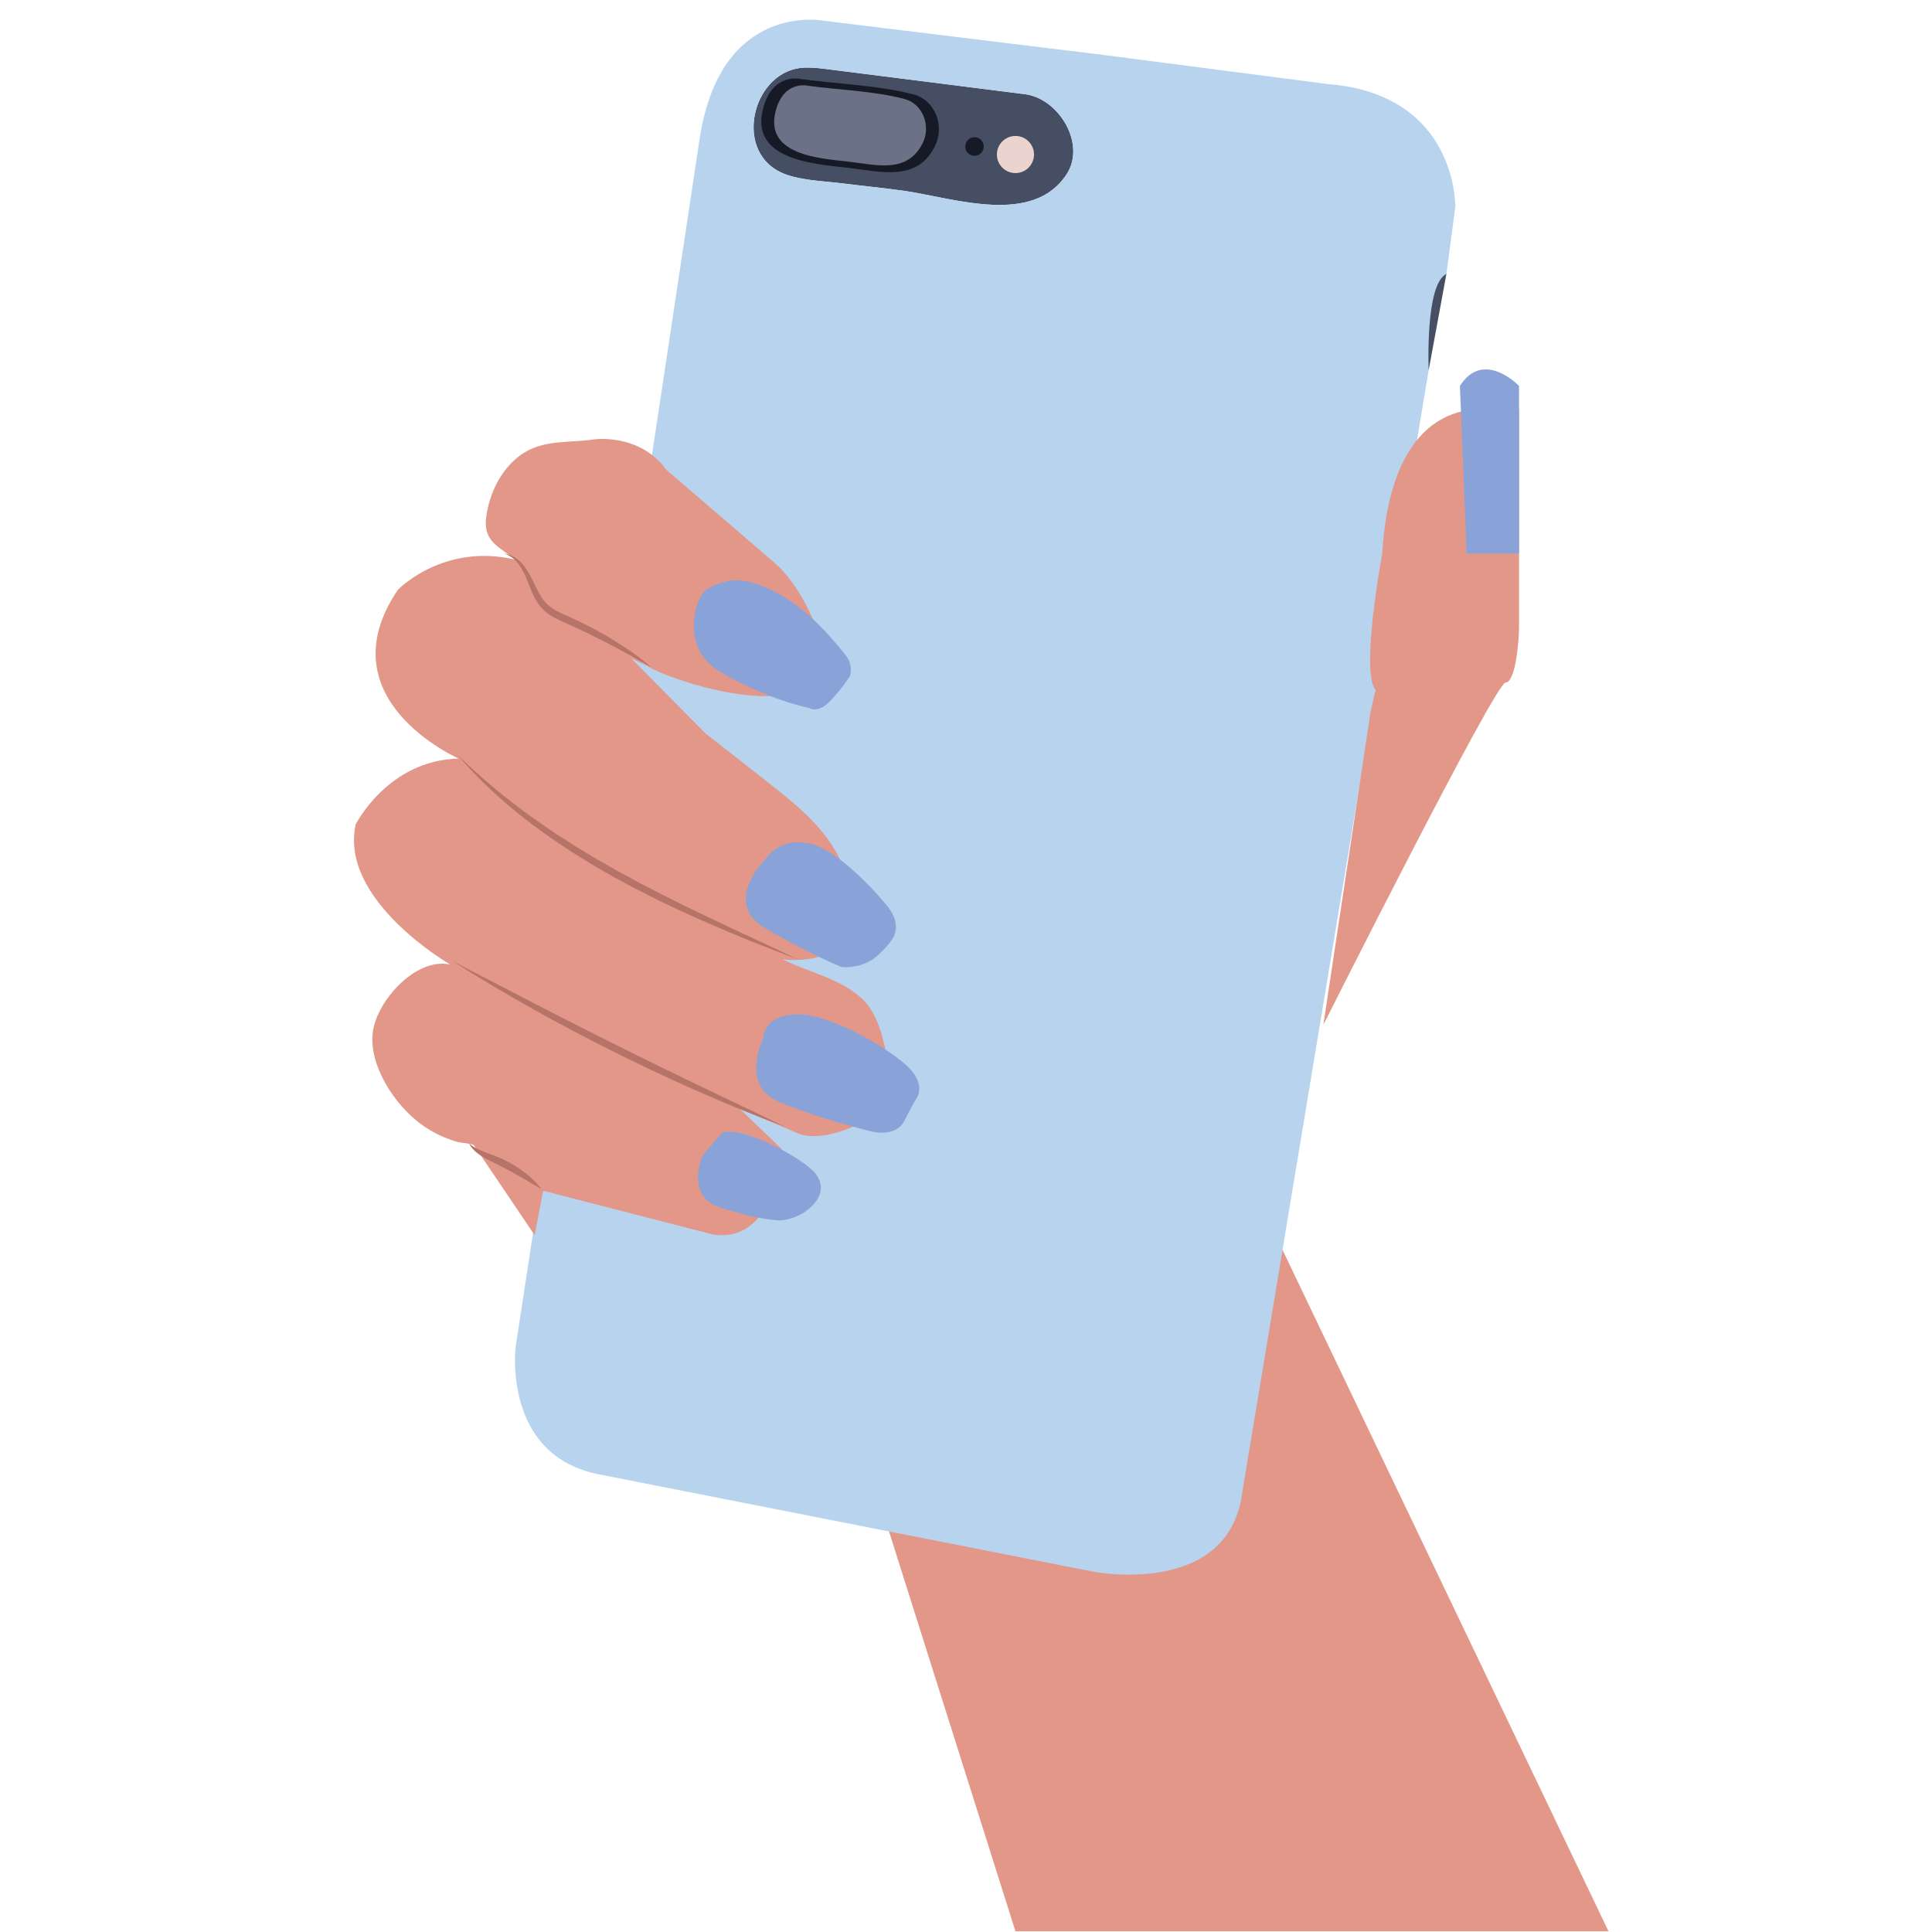 <svg xmlns="http://www.w3.org/2000/svg" width="150" viewBox="0 0 150 150" height="150" version="1.0"><defs><clipPath id="a"><path d="M 68 90.492 L 124.875 90.492 L 124.875 149.945 L 68 149.945 Z M 68 90.492"/></clipPath></defs><path fill="#454E63" d="M 62.457 5.25 C 62.91 5.234 63.406 5.27 63.957 5.336 C 65.859 5.582 67.766 5.82 69.672 6.059 C 72.965 6.477 76.254 6.891 79.543 7.309 C 79.551 7.309 79.559 7.309 79.566 7.309 C 82.215 7.648 84.34 11.168 82.82 13.516 C 80.211 17.551 74.109 15.395 70.25 14.824 C 68.629 14.594 66.996 14.441 65.367 14.234 C 63.902 14.047 61.883 14.012 60.547 13.344 C 56.891 11.516 58.531 5.395 62.457 5.25"/><path fill="#454E63" d="M 112.297 21.273 L 110.922 28.742 C 110.922 28.742 108.859 23.828 108.957 23.434 C 109.055 23.043 109.938 19.699 109.938 19.699 L 111.414 18.914 L 112.297 21.273"/><path fill="#EBD3D0" d="M 80.281 11.996 C 80.281 12.793 79.633 13.438 78.84 13.438 C 78.043 13.438 77.398 12.793 77.398 11.996 C 77.398 11.199 78.043 10.555 78.84 10.555 C 79.633 10.555 80.281 11.199 80.281 11.996"/><path fill="#161A26" d="M 76.379 11.375 C 76.379 11.773 76.059 12.094 75.66 12.094 C 75.262 12.094 74.941 11.773 74.941 11.375 C 74.941 10.977 75.262 10.652 75.66 10.652 C 76.059 10.652 76.379 10.977 76.379 11.375"/><path fill="#161A26" d="M 62.16 6.133 C 65.012 6.523 68.141 6.605 70.926 7.332 C 72.602 7.77 73.387 9.785 72.578 11.375 C 71.172 14.152 68.348 13.312 65.82 13.027 C 63.199 12.73 58.008 12.422 59.309 8.195 C 60.094 5.641 62.16 6.133 62.16 6.133"/><path fill="#6B7287" d="M 62.719 6.656 C 65.152 6.988 67.832 7.059 70.207 7.68 C 71.645 8.055 72.312 9.777 71.625 11.137 C 70.418 13.512 68.008 12.793 65.848 12.547 C 63.605 12.293 59.168 12.031 60.281 8.418 C 60.953 6.234 62.719 6.656 62.719 6.656"/><g clip-path="url(#a)"><path fill="#E29788" d="M 68.059 115.852 L 78.84 149.945 L 124.883 149.945 L 96.469 90.547 L 78.84 94.746 L 68.059 115.852"/></g><path fill="#B7D3EE" d="M 82.82 13.516 C 80.211 17.551 74.109 15.395 70.25 14.824 C 68.629 14.594 66.996 14.441 65.367 14.234 C 63.902 14.047 61.883 14.012 60.547 13.344 C 56.891 11.516 58.531 5.395 62.457 5.25 C 62.91 5.234 63.406 5.27 63.957 5.336 C 65.859 5.582 67.766 5.82 69.672 6.059 C 72.965 6.477 76.254 6.891 79.543 7.309 C 79.551 7.309 79.559 7.309 79.566 7.309 C 82.215 7.648 84.34 11.168 82.82 13.516 Z M 103.059 6.523 L 85.656 4.262 L 63.93 1.609 C 63.93 1.609 55.867 0.035 54.293 10.949 L 50.559 35.723 L 40.039 104.543 C 40.039 104.543 38.957 113 46.527 114.473 L 84.871 122.023 C 84.871 122.023 95.488 124.109 96.469 115.75 L 107.578 48.801 L 110.922 28.742 C 110.922 28.742 110.629 22.059 112.297 21.273 L 112.988 16.062 C 112.988 16.062 113.184 7.312 103.059 6.523"/><path fill="#E29788" d="M 40.965 34.992 C 42.547 34.156 44.301 34.383 46.102 34.117 C 46.102 34.117 49.641 33.594 51.738 36.477 C 51.738 36.477 60.098 43.66 60.125 43.688 C 61.641 44.988 63.027 47.465 63.551 49.344 C 65.637 56.902 53.723 53.453 50.688 51.945 C 48.125 50.562 45.23 49.688 43.195 47.508 C 41.953 46.172 41.328 44.301 39.777 43.246 C 38.422 42.32 37.508 41.824 37.758 40.078 C 38.012 38.328 38.832 36.574 40.242 35.465 C 40.48 35.277 40.719 35.125 40.965 34.992"/><path fill="#E29788" d="M 30.895 45.785 C 30.895 45.785 35.352 41.16 42.168 44.191 L 54.754 56.926 C 56.207 58.066 57.656 59.203 59.109 60.34 C 62.406 62.922 65.184 65.031 66.113 69.332 C 66.945 73.188 64.469 74.82 60.781 74.492 C 62.785 75.492 65.301 75.988 66.961 77.574 C 68.078 78.645 68.578 80.465 68.816 81.973 C 69.047 83.445 68.973 85.059 67.969 86.25 C 66.867 87.562 63.59 88.691 61.961 87.996 C 61.961 87.992 57.375 86.027 57.375 86.027 L 60.652 89.176 C 60.652 89.176 60.391 96.516 55.406 95.859 L 42.168 92.449 L 41.512 95.902 C 41.512 95.902 36.805 88.934 36.793 88.914 C 36.715 88.797 35.734 88.715 35.582 88.676 C 34.531 88.391 33.527 87.902 32.652 87.254 C 30.66 85.781 28.629 82.75 28.941 80.164 C 29.238 77.703 32.301 74.297 34.957 74.887 C 34.957 74.887 26.309 69.906 27.617 64.004 C 27.617 64.004 30.109 59.023 35.613 58.895 C 35.613 58.895 25.125 54.305 30.895 45.785"/><path fill="#E29788" d="M 116.102 31.891 C 116.102 31.891 108.105 29.82 107.316 42.98 C 107.316 42.98 105.613 52.117 106.793 53.559 L 106.398 55.34 L 102.746 79.566 C 102.746 79.566 116.102 52.996 116.887 52.996 C 117.672 52.996 117.938 49.719 117.938 48.668 C 117.938 47.621 117.938 43.16 117.938 43.16 L 117.938 31.77 L 116.102 31.891"/><path fill="#B67368" d="M 39.133 42.98 C 39.289 42.996 39.445 43.027 39.594 43.086 C 39.742 43.145 39.887 43.215 40.02 43.309 C 40.152 43.398 40.277 43.504 40.391 43.617 C 40.508 43.73 40.613 43.852 40.711 43.977 C 40.906 44.234 41.074 44.512 41.219 44.793 C 41.367 45.074 41.492 45.359 41.629 45.633 C 41.766 45.906 41.91 46.172 42.07 46.414 C 42.234 46.656 42.422 46.875 42.645 47.051 C 43.086 47.41 43.641 47.648 44.215 47.898 C 44.785 48.156 45.348 48.426 45.906 48.715 C 46.457 49.012 47.008 49.312 47.539 49.641 C 48.609 50.293 49.637 51.012 50.59 51.816 C 49.504 51.199 48.422 50.594 47.324 50.02 C 46.773 49.738 46.227 49.453 45.668 49.188 C 45.113 48.918 44.551 48.656 43.984 48.406 C 43.703 48.281 43.414 48.152 43.129 48 C 42.844 47.852 42.559 47.676 42.301 47.453 C 42.047 47.23 41.832 46.961 41.66 46.68 C 41.574 46.539 41.496 46.395 41.426 46.25 C 41.355 46.105 41.293 45.957 41.234 45.812 L 40.887 44.945 C 40.777 44.66 40.645 44.391 40.488 44.133 C 40.332 43.875 40.148 43.633 39.926 43.43 C 39.703 43.227 39.434 43.066 39.133 42.98"/><path fill="#B67368" d="M 35.496 58.586 C 37.344 60.398 39.328 62.043 41.426 63.539 L 43.012 64.637 L 44.637 65.68 L 46.289 66.68 L 47.965 67.633 L 49.664 68.555 L 51.383 69.438 L 53.113 70.305 C 53.695 70.582 54.273 70.863 54.855 71.148 C 57.184 72.258 59.535 73.332 61.867 74.449 C 59.441 73.547 57.043 72.586 54.672 71.543 C 54.082 71.281 53.488 71.016 52.902 70.746 L 51.145 69.914 C 50.566 69.625 49.988 69.328 49.41 69.035 L 47.695 68.121 L 46.012 67.148 C 45.457 66.809 44.902 66.469 44.355 66.125 C 43.812 65.766 43.277 65.402 42.738 65.039 C 42.207 64.664 41.688 64.273 41.164 63.891 C 39.102 62.316 37.172 60.555 35.496 58.586"/><path fill="#B67368" d="M 35.16 74.629 L 41.566 77.949 C 42.102 78.223 42.637 78.496 43.172 78.773 L 46.383 80.406 L 47.996 81.211 L 49.609 82.012 L 51.227 82.805 L 52.848 83.594 C 53.391 83.852 53.93 84.113 54.469 84.379 L 60.98 87.492 C 58.719 86.66 56.492 85.746 54.289 84.773 C 53.738 84.531 53.188 84.289 52.641 84.039 L 51 83.281 L 49.371 82.504 L 47.75 81.707 L 46.137 80.891 L 44.535 80.059 L 42.941 79.207 C 42.414 78.918 41.887 78.625 41.363 78.332 C 39.262 77.156 37.188 75.934 35.16 74.629"/><path fill="#B67368" d="M 36.414 88.77 C 36.848 89.141 37.344 89.34 37.859 89.535 C 38.117 89.629 38.379 89.723 38.641 89.828 C 38.906 89.938 39.164 90.059 39.418 90.188 C 39.922 90.453 40.402 90.766 40.848 91.117 C 41.293 91.477 41.703 91.871 42.047 92.328 C 41.551 92.047 41.078 91.758 40.602 91.48 C 40.121 91.203 39.645 90.938 39.16 90.684 C 38.914 90.555 38.672 90.434 38.426 90.312 C 38.18 90.188 37.926 90.07 37.676 89.93 C 37.426 89.789 37.176 89.637 36.953 89.445 C 36.734 89.254 36.539 89.027 36.414 88.77"/><path fill="#89A3D8" d="M 54.715 45.91 C 54.047 46.598 53.855 47.902 53.871 48.781 C 53.895 50.246 54.688 51.445 55.941 52.18 C 59.66 54.359 62.824 54.969 62.824 54.969 C 62.824 54.969 63.496 55.438 64.465 54.418 C 65.434 53.402 65.992 52.477 65.992 52.477 C 65.992 52.477 66.281 51.648 65.645 50.855 C 64.605 49.562 63.523 48.328 62.219 47.293 C 61.227 46.508 60.133 45.836 58.938 45.41 C 57.461 44.883 56.555 44.926 55.16 45.586 C 54.992 45.664 54.844 45.777 54.715 45.91"/><path fill="#89A3D8" d="M 59.316 66.824 C 59.316 66.824 56.137 70.078 59.316 72 C 62.5 73.926 65.348 75.082 65.348 75.082 C 65.348 75.082 66.984 75.289 68.23 74.105 C 69.477 72.918 69.477 72.461 69.477 72.461 C 69.477 72.461 69.871 71.609 68.953 70.43 C 68.035 69.25 65.02 65.973 62.922 65.512 C 60.824 65.055 59.906 66.086 59.316 66.824"/><path fill="#89A3D8" d="M 59.273 80.59 C 59.273 80.59 57.438 84.191 60.391 85.504 C 63.34 86.812 67.73 87.863 67.73 87.863 C 67.73 87.863 69.566 88.32 70.219 87.012 C 70.875 85.699 71.137 85.309 71.137 85.309 C 71.137 85.309 71.926 84.324 70.613 82.949 C 69.305 81.57 64.523 78.688 61.867 78.754 C 59.211 78.82 59.273 80.59 59.273 80.59"/><path fill="#89A3D8" d="M 54.555 89.699 C 54.555 89.699 53.113 92.844 55.934 93.762 C 58.73 94.672 60.363 94.746 60.387 94.746 C 62.242 94.824 64.98 92.723 63.098 90.879 C 61.961 89.762 57.703 87.43 56.062 87.941 L 54.555 89.699"/><path fill="#89A3D8" d="M 115.445 42.98 L 117.938 42.98 L 117.938 29.961 C 117.938 29.961 115.184 27.078 113.348 29.961 L 113.871 42.98 L 115.445 42.98"/></svg>